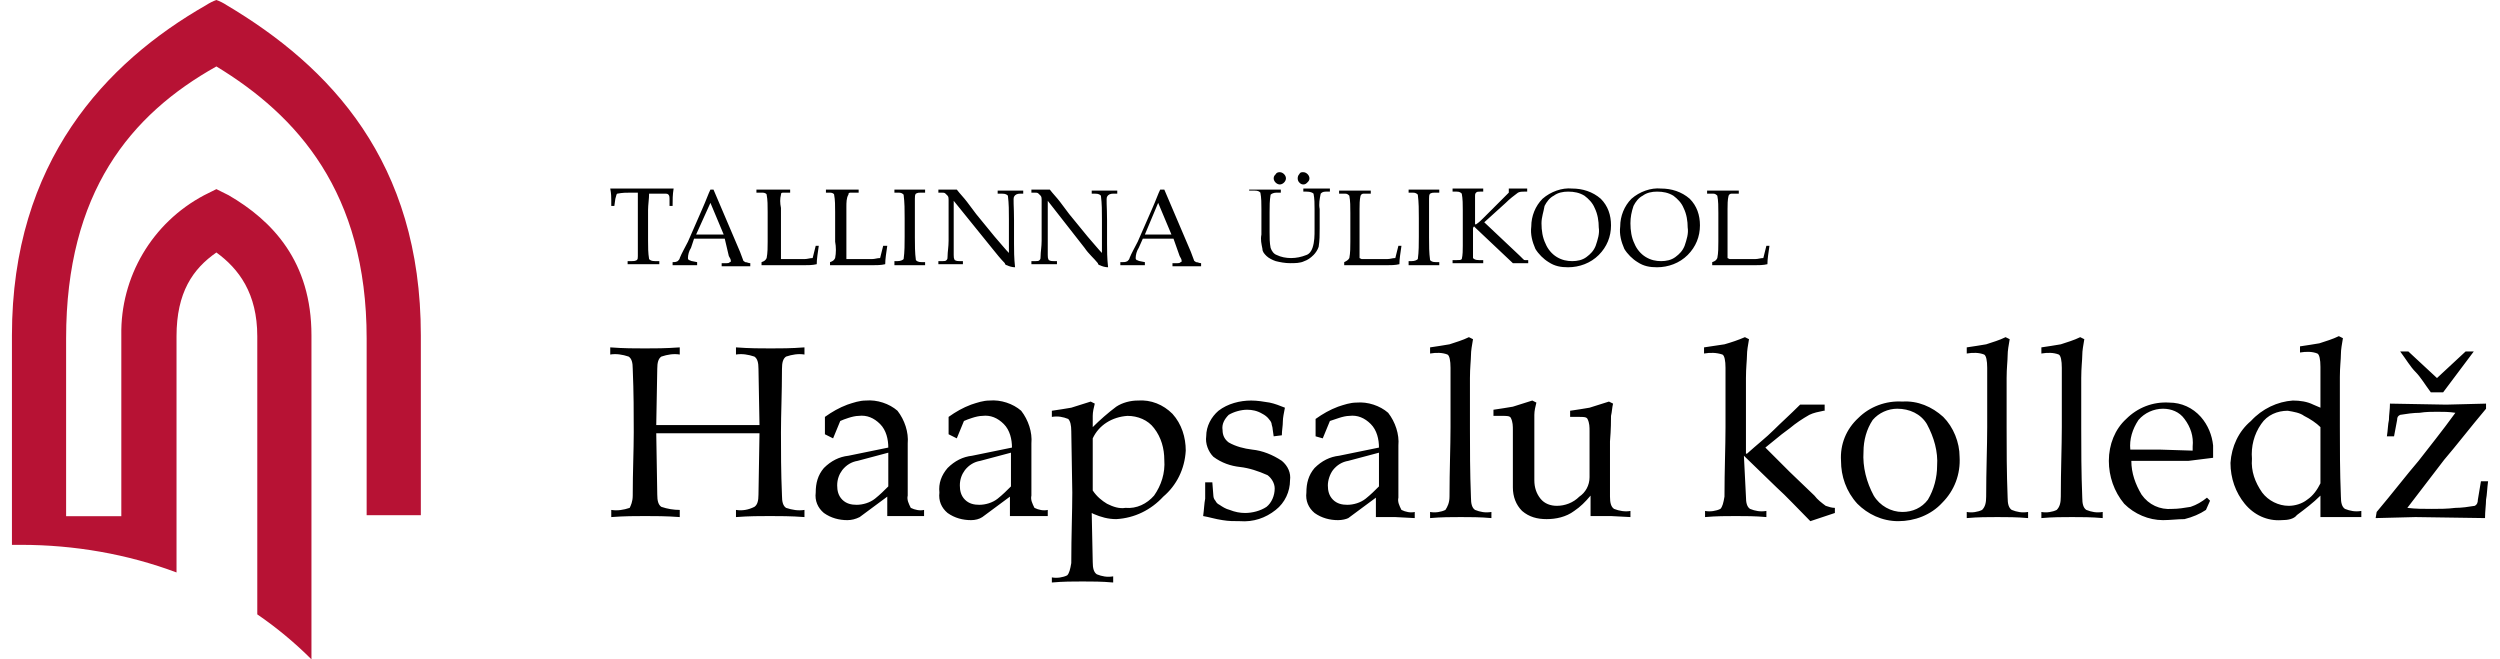 <svg width="182" height="48" viewBox="0 0 182 48" fill="none" xmlns="http://www.w3.org/2000/svg">
<path d="M0.869 37.507L0.869 39.665L1.539 39.665C5.409 39.665 9.278 40.335 12.851 41.675L12.851 24.484C12.851 21.284 14.041 19.572 15.753 18.381C17.39 19.572 18.73 21.358 18.73 24.484L18.73 44.726C20.144 45.693 21.483 46.809 22.674 48L22.674 24.409C22.674 19.051 19.846 16.074 16.646 14.214C16.348 14.065 16.051 13.916 15.753 13.768C15.455 13.916 15.158 14.065 14.86 14.214C11.065 16.223 8.758 20.168 8.832 24.409L8.832 37.581L4.813 37.581L4.813 24.633C4.813 13.991 9.502 8.335 15.753 4.837C21.632 8.409 26.692 13.991 26.692 24.633L26.692 37.507L30.637 37.507L30.637 24.409C30.637 11.758 24.013 4.837 16.497 0.372C16.274 0.223 15.976 0.074 15.753 3.24917e-08C15.53 0.074 15.232 0.223 15.009 0.372C7.716 4.54 0.869 11.758 0.869 24.409L0.869 37.507Z" fill="#B71234"/>
<path d="M47.254 14.098C47.254 14.47 47.179 14.917 47.179 15.289L47.179 17.522C47.179 17.968 47.179 18.415 47.254 18.861C47.328 18.936 47.403 19.01 47.7 19.01L47.998 19.01L47.998 19.233C47.551 19.233 47.179 19.233 46.807 19.233C46.51 19.233 46.137 19.233 45.691 19.233L45.691 19.01L45.989 19.01C46.137 19.01 46.212 19.01 46.361 18.936C46.435 18.861 46.435 18.787 46.435 18.638C46.435 18.34 46.435 17.968 46.435 17.447L46.435 15.215C46.435 14.768 46.435 14.396 46.435 14.024L45.989 14.024C45.617 14.024 45.319 14.024 44.947 14.098C44.872 14.098 44.872 14.247 44.798 14.47L44.724 14.992L44.5 14.992L44.5 14.545C44.5 14.396 44.5 14.098 44.426 13.726L46.882 13.726L49.04 13.726C48.965 14.173 48.965 14.545 48.965 14.992L48.742 14.992L48.742 14.47C48.742 14.396 48.742 14.247 48.668 14.173C48.593 14.098 48.519 14.098 48.444 14.098C48.147 14.098 47.849 14.098 47.477 14.098L47.254 14.098ZM52.761 17.373L50.528 17.373L50.305 18.043C50.156 18.266 50.082 18.564 50.082 18.787C50.082 18.861 50.082 18.861 50.156 18.936C50.23 18.936 50.305 19.01 50.379 19.01L50.751 19.084L50.751 19.308C50.528 19.308 50.23 19.308 49.933 19.308C49.635 19.308 49.263 19.308 48.965 19.308L48.965 19.084C49.114 19.084 49.189 19.084 49.337 19.01C49.412 18.936 49.486 18.861 49.486 18.787C49.635 18.415 49.858 18.043 50.082 17.596L51.123 15.215C51.421 14.545 51.57 14.098 51.719 13.801L51.942 13.801L53.877 18.34C53.951 18.564 54.026 18.712 54.1 18.936C54.1 19.01 54.175 19.01 54.249 19.084C54.398 19.084 54.472 19.159 54.621 19.159L54.621 19.382C54.324 19.382 53.951 19.382 53.654 19.382C53.356 19.382 52.984 19.382 52.537 19.382L52.537 19.159L52.91 19.159C52.984 19.159 53.058 19.159 53.133 19.084C53.207 19.084 53.207 19.01 53.207 19.01C53.207 18.861 53.133 18.787 53.058 18.638L52.761 17.373ZM50.677 17.075L52.686 17.075L51.719 14.768L50.677 17.075ZM56.705 18.861L57.449 18.861C57.97 18.861 58.342 18.861 58.565 18.861C58.789 18.861 58.937 18.787 59.161 18.787L59.384 17.894L59.607 17.894C59.533 18.415 59.458 18.861 59.458 19.233C59.161 19.308 58.789 19.308 58.491 19.308L56.63 19.308L55.44 19.308L55.44 19.084C55.663 19.01 55.737 18.936 55.812 18.787C55.886 18.415 55.886 17.968 55.886 17.596L55.886 15.438C55.886 14.992 55.886 14.545 55.812 14.173C55.812 14.098 55.663 14.024 55.514 14.024L55.068 14.024L55.068 13.801L56.407 13.801C56.705 13.801 57.002 13.801 57.523 13.801L57.523 14.024L57.077 14.024C56.928 14.024 56.854 14.024 56.854 14.173C56.779 14.47 56.779 14.768 56.854 15.14L56.854 17.596L56.854 18.712L56.854 18.861L56.705 18.861ZM61.617 18.861L62.361 18.861C62.882 18.861 63.254 18.861 63.477 18.861C63.7 18.861 63.849 18.787 64.072 18.787L64.296 17.894L64.593 17.894C64.519 18.415 64.444 18.861 64.444 19.233C64.147 19.308 63.775 19.308 63.477 19.308L61.617 19.308L60.426 19.308L60.426 19.084C60.649 19.01 60.724 18.936 60.798 18.787C60.872 18.415 60.872 17.968 60.798 17.596L60.798 15.438C60.798 14.992 60.798 14.545 60.724 14.173C60.724 14.098 60.575 14.024 60.426 14.024L60.128 14.024L60.128 13.801L61.393 13.801C61.691 13.801 61.989 13.801 62.51 13.801L62.51 14.024L61.989 14.024C61.84 14.024 61.765 14.024 61.765 14.173C61.617 14.396 61.617 14.768 61.617 15.066L61.617 17.522L61.617 18.638L61.617 18.861ZM65.114 19.01L65.337 19.01C65.561 19.01 65.71 18.936 65.784 18.861C65.858 18.34 65.858 17.745 65.858 17.224L65.858 15.884C65.858 15.289 65.858 14.768 65.784 14.173C65.71 14.098 65.635 14.024 65.412 14.024L65.114 14.024L65.114 13.801C65.561 13.801 66.007 13.801 66.379 13.801C66.751 13.801 67.049 13.801 67.347 13.801L67.347 14.024L67.049 14.024C66.9 14.024 66.826 14.024 66.677 14.098C66.603 14.173 66.603 14.322 66.603 14.47C66.603 14.768 66.603 15.215 66.603 15.959L66.603 17.298C66.603 17.819 66.603 18.415 66.677 18.936C66.751 19.01 66.826 19.084 67.124 19.084L67.347 19.084L67.347 19.308C67.049 19.308 66.677 19.308 66.305 19.308C65.933 19.308 65.486 19.308 65.114 19.308L65.114 19.01ZM69.43 14.619L69.43 17.298C69.43 17.894 69.43 18.34 69.43 18.564C69.43 18.712 69.43 18.787 69.505 18.936C69.654 19.01 69.728 19.01 69.877 19.01L70.1 19.01L70.1 19.233C69.803 19.233 69.579 19.233 69.356 19.233L68.314 19.233L68.314 19.01L68.612 19.01C68.761 19.01 68.835 19.01 68.909 18.936C68.984 18.861 68.984 18.787 68.984 18.638C68.984 18.34 69.058 17.968 69.058 17.522L69.058 15.587C69.058 15.215 69.058 14.843 69.058 14.545C69.058 14.47 69.058 14.322 68.984 14.247C68.909 14.173 68.909 14.173 68.835 14.098C68.761 14.024 68.686 14.024 68.537 14.024L68.314 14.024L68.314 13.801L69.058 13.801C69.207 13.801 69.43 13.801 69.654 13.801C69.877 14.098 70.175 14.396 70.398 14.694C70.621 14.992 70.844 15.289 71.068 15.587L72.407 17.224C72.928 17.819 73.226 18.192 73.449 18.415L73.449 15.959C73.449 15.364 73.449 14.843 73.375 14.247C73.3 14.173 73.226 14.098 72.928 14.098L72.63 14.098L72.63 13.875L73.598 13.875C73.821 13.875 74.119 13.875 74.491 13.875L74.491 14.098L74.268 14.098C74.044 14.098 73.896 14.173 73.821 14.322C73.747 14.47 73.821 14.992 73.821 16.033L73.821 17.745C73.821 18.192 73.821 18.787 73.896 19.457C73.672 19.457 73.449 19.382 73.3 19.308C73.226 19.308 73.151 19.233 73.151 19.159C72.854 18.861 72.556 18.489 72.258 18.117L69.43 14.619ZM76.277 14.619L76.277 17.298C76.277 17.894 76.277 18.34 76.277 18.564C76.277 18.712 76.277 18.787 76.351 18.936C76.5 19.01 76.575 19.01 76.724 19.01L76.947 19.01L76.947 19.233C76.649 19.233 76.426 19.233 76.203 19.233L75.086 19.233L75.086 19.01L75.384 19.01C75.533 19.01 75.607 19.01 75.682 18.936C75.756 18.861 75.756 18.787 75.756 18.638C75.756 18.34 75.831 17.968 75.831 17.522L75.831 15.587C75.831 15.215 75.831 14.843 75.831 14.545C75.831 14.47 75.831 14.322 75.756 14.247C75.682 14.173 75.682 14.173 75.607 14.098C75.533 14.024 75.458 14.024 75.309 14.024L75.086 14.024L75.086 13.801L75.831 13.801C75.979 13.801 76.203 13.801 76.426 13.801C76.649 14.098 76.947 14.396 77.17 14.694C77.393 14.992 77.617 15.289 77.84 15.587L79.179 17.224C79.7 17.819 79.998 18.192 80.221 18.415L80.221 15.959C80.221 15.364 80.221 14.843 80.147 14.247C80.072 14.173 79.998 14.098 79.7 14.098L79.477 14.098L79.477 13.875L80.444 13.875C80.668 13.875 80.965 13.875 81.337 13.875L81.337 14.098L81.04 14.098C80.817 14.098 80.668 14.173 80.593 14.322C80.519 14.47 80.593 14.992 80.593 16.033L80.593 17.745C80.593 18.192 80.593 18.787 80.668 19.457C80.444 19.457 80.221 19.382 80.072 19.308C79.998 19.308 79.924 19.233 79.924 19.159C79.626 18.787 79.254 18.489 78.956 18.043L76.277 14.619ZM85.43 17.373L83.198 17.373L82.9 18.043C82.751 18.266 82.677 18.564 82.677 18.787C82.677 18.861 82.677 18.861 82.751 18.936C82.826 18.936 82.9 19.01 82.975 19.01L83.347 19.084L83.347 19.308C83.124 19.308 82.826 19.308 82.528 19.308C82.231 19.308 81.858 19.308 81.561 19.308L81.561 19.084L81.71 19.084C81.858 19.084 81.933 19.084 82.082 19.01C82.156 18.936 82.231 18.861 82.231 18.787C82.379 18.415 82.603 18.043 82.826 17.596L83.868 15.215C84.165 14.545 84.314 14.098 84.463 13.801L84.761 13.801L86.696 18.34C86.77 18.564 86.844 18.712 86.919 18.936C86.919 19.01 86.993 19.01 87.068 19.084C87.216 19.084 87.291 19.159 87.44 19.159L87.44 19.382C87.142 19.382 86.77 19.382 86.472 19.382C86.175 19.382 85.803 19.382 85.356 19.382L85.356 19.159L85.728 19.159C85.803 19.159 85.877 19.159 85.951 19.084C86.026 19.084 86.026 19.01 86.026 19.01C86.026 18.861 85.951 18.787 85.877 18.638L85.43 17.373ZM83.347 17.075L85.282 17.075L84.314 14.768L83.347 17.075ZM90.938 14.024L90.938 13.801L92.128 13.801L93.244 13.801L93.244 14.024L92.947 14.024C92.724 14.024 92.575 14.098 92.5 14.173C92.426 14.619 92.426 14.992 92.426 15.438L92.426 16.926C92.426 17.298 92.426 17.671 92.5 18.043C92.575 18.266 92.724 18.489 92.947 18.564C93.244 18.712 93.617 18.787 93.989 18.787C94.361 18.787 94.733 18.712 95.105 18.564C95.328 18.489 95.477 18.266 95.551 18.043C95.7 17.596 95.7 17.15 95.7 16.703L95.7 15.215C95.7 14.843 95.7 14.47 95.626 14.098C95.551 14.024 95.403 13.95 95.105 13.95L94.882 13.95L94.882 13.726L95.924 13.726C96.147 13.726 96.444 13.726 96.817 13.726L96.817 13.95L96.519 13.95C96.296 13.95 96.221 14.024 96.147 14.098C96.072 14.47 95.998 14.843 96.072 15.215L96.072 16.629C96.072 17.075 96.072 17.522 95.998 17.968C95.924 18.192 95.775 18.415 95.626 18.564C95.403 18.787 95.179 18.936 94.956 19.01C94.658 19.159 94.286 19.159 93.914 19.159C93.542 19.159 93.17 19.084 92.872 19.01C92.649 18.936 92.351 18.787 92.203 18.638C92.054 18.489 91.905 18.34 91.905 18.117C91.831 17.745 91.756 17.447 91.831 17.075L91.831 15.215C91.831 14.843 91.831 14.396 91.756 14.024C91.682 13.95 91.607 13.875 91.31 13.875L90.938 13.875L90.938 14.024ZM93.17 12.536C93.393 12.536 93.617 12.759 93.617 12.982C93.617 13.205 93.393 13.429 93.17 13.429C92.947 13.429 92.724 13.205 92.724 12.982C92.724 12.833 92.798 12.759 92.872 12.684C92.947 12.536 93.096 12.536 93.17 12.536ZM94.882 12.536C95.105 12.536 95.328 12.759 95.328 12.982C95.328 13.131 95.254 13.205 95.179 13.28C95.105 13.354 95.031 13.429 94.882 13.429C94.733 13.429 94.658 13.354 94.584 13.28C94.435 13.131 94.435 12.833 94.584 12.684C94.658 12.536 94.733 12.536 94.882 12.536ZM99.124 18.861L99.868 18.861C100.314 18.861 100.761 18.861 100.984 18.861C101.207 18.861 101.356 18.787 101.579 18.787L101.803 17.894L102.026 17.894C101.951 18.415 101.877 18.861 101.877 19.233C101.579 19.308 101.207 19.308 100.91 19.308L99.049 19.308L97.858 19.308L97.858 19.084C98.007 19.01 98.156 18.936 98.231 18.787C98.305 18.415 98.305 17.968 98.305 17.596L98.305 15.512C98.305 15.066 98.305 14.619 98.231 14.247C98.156 14.173 98.082 14.098 97.933 14.098L97.486 14.098L97.486 13.875L98.677 13.875C98.975 13.875 99.347 13.875 99.793 13.875L99.793 14.098L99.347 14.098C99.198 14.098 99.124 14.098 99.049 14.247C98.975 14.545 98.975 14.917 98.975 15.215L98.975 17.671L98.975 18.787L99.124 18.861ZM102.547 19.01L102.77 19.01C102.993 19.01 103.142 18.936 103.217 18.861C103.291 18.34 103.291 17.745 103.291 17.224L103.291 15.884C103.291 15.289 103.291 14.768 103.217 14.173C103.142 14.098 103.068 14.024 102.844 14.024L102.547 14.024L102.547 13.801C102.993 13.801 103.365 13.801 103.812 13.801C104.258 13.801 104.482 13.801 104.779 13.801L104.779 14.024L104.482 14.024C104.333 14.024 104.258 14.024 104.11 14.098C104.035 14.173 104.035 14.322 104.035 14.47C104.035 14.768 104.035 15.215 104.035 15.959L104.035 17.298C104.035 17.819 104.035 18.415 104.11 18.936C104.184 19.01 104.258 19.084 104.556 19.084L104.779 19.084L104.779 19.308C104.482 19.308 104.11 19.308 103.737 19.308C103.365 19.308 102.993 19.308 102.547 19.308L102.547 19.01ZM108.054 16.182L110.658 18.638L110.882 18.861C110.956 18.936 110.956 18.936 111.031 18.936C111.105 18.936 111.179 18.936 111.254 18.936L111.254 19.159C111.031 19.159 110.882 19.159 110.658 19.159C110.435 19.159 110.286 19.159 110.137 19.159L107.458 16.629C107.384 16.554 107.31 16.48 107.31 16.48C107.31 16.48 107.235 16.554 107.235 16.629L107.235 17.819C107.235 18.117 107.235 18.415 107.235 18.787C107.31 18.861 107.384 18.936 107.682 18.936L107.979 18.936L107.979 19.159C107.533 19.159 107.161 19.159 106.863 19.159C106.565 19.159 106.119 19.159 105.747 19.159L105.747 18.936L106.044 18.936C106.268 18.936 106.342 18.936 106.417 18.861C106.491 18.564 106.491 18.192 106.491 17.894L106.491 15.289C106.491 14.917 106.491 14.47 106.417 14.098C106.342 14.024 106.268 13.95 106.044 13.95L105.747 13.95L105.747 13.726L106.789 13.726L107.979 13.726L107.979 13.95L107.756 13.95C107.607 13.95 107.533 13.95 107.458 14.024C107.384 14.098 107.384 14.173 107.384 14.247C107.384 14.396 107.384 14.694 107.384 15.289L107.384 16.331L107.458 16.331C107.682 16.182 107.831 16.033 107.979 15.884C108.128 15.736 108.351 15.512 108.724 15.14L109.84 14.024L109.84 13.726C110.137 13.726 110.361 13.726 110.51 13.726C110.658 13.726 110.956 13.726 111.179 13.726L111.179 13.95L110.956 13.95C110.807 13.95 110.658 13.95 110.51 14.024C110.212 14.247 109.914 14.47 109.617 14.768L108.054 16.182ZM111.477 16.48C111.477 15.736 111.775 14.992 112.296 14.47C112.891 13.95 113.71 13.652 114.454 13.726C115.198 13.726 115.942 13.95 116.537 14.47C117.058 14.992 117.282 15.661 117.282 16.405C117.282 17.224 116.984 17.968 116.389 18.564C115.793 19.159 114.975 19.457 114.156 19.457C113.635 19.457 113.189 19.382 112.742 19.084C112.37 18.861 111.998 18.489 111.775 18.117C111.551 17.596 111.403 17.075 111.477 16.48ZM112.221 16.257C112.221 16.777 112.296 17.298 112.519 17.745C112.668 18.117 112.965 18.489 113.337 18.712C113.71 18.936 114.082 19.01 114.454 19.01C114.826 19.01 115.198 18.936 115.496 18.712C115.793 18.489 116.017 18.266 116.165 17.894C116.314 17.447 116.463 17.001 116.389 16.554C116.389 16.108 116.314 15.587 116.091 15.14C115.942 14.768 115.644 14.47 115.347 14.247C114.975 14.024 114.603 13.95 114.156 13.95C113.784 13.95 113.412 14.024 113.114 14.247C112.817 14.396 112.593 14.694 112.444 14.992C112.37 15.438 112.221 15.81 112.221 16.257ZM117.951 16.48C117.951 15.736 118.249 14.992 118.77 14.47C119.365 13.95 120.184 13.652 120.928 13.726C121.672 13.726 122.417 13.95 123.012 14.47C123.533 14.992 123.756 15.661 123.756 16.405C123.756 17.224 123.458 17.968 122.863 18.564C122.268 19.159 121.449 19.457 120.631 19.457C120.11 19.457 119.663 19.382 119.217 19.084C118.844 18.861 118.472 18.489 118.249 18.117C118.026 17.596 117.877 17.075 117.951 16.48ZM118.696 16.257C118.696 16.777 118.77 17.298 118.993 17.745C119.142 18.117 119.44 18.489 119.812 18.712C120.184 18.936 120.556 19.01 120.928 19.01C121.3 19.01 121.672 18.936 121.97 18.712C122.268 18.489 122.491 18.266 122.64 17.894C122.789 17.447 122.937 17.001 122.863 16.554C122.863 16.108 122.789 15.587 122.565 15.14C122.417 14.768 122.119 14.47 121.821 14.247C121.449 14.024 121.077 13.95 120.631 13.95C120.258 13.95 119.886 14.024 119.589 14.247C119.291 14.396 119.068 14.694 118.919 14.992C118.77 15.438 118.696 15.81 118.696 16.257ZM125.914 18.861L126.658 18.861C127.105 18.861 127.551 18.861 127.775 18.861C127.998 18.861 128.147 18.787 128.37 18.787L128.593 17.894L128.817 17.894C128.742 18.415 128.668 18.861 128.668 19.233C128.37 19.308 127.998 19.308 127.7 19.308L125.84 19.308L124.649 19.308L124.649 19.084C124.872 19.01 124.947 18.936 125.021 18.787C125.096 18.415 125.096 17.968 125.096 17.596L125.096 15.512C125.096 15.066 125.096 14.619 125.021 14.247C124.947 14.173 124.872 14.098 124.724 14.098L124.277 14.098L124.277 13.875L125.468 13.875C125.765 13.875 126.138 13.875 126.584 13.875L126.584 14.098L126.137 14.098C125.989 14.098 125.914 14.098 125.84 14.247C125.765 14.545 125.765 14.917 125.765 15.215L125.765 17.671L125.765 18.787L125.914 18.861Z" fill="black"/>
<path d="M46.063 36.08C46.063 34.294 46.137 32.806 46.137 31.466C46.137 30.127 46.137 28.564 46.063 26.852C46.063 26.406 45.989 26.108 45.765 25.959C45.319 25.81 44.872 25.736 44.426 25.81L44.426 25.289C45.393 25.364 46.286 25.364 46.956 25.364C47.626 25.364 48.444 25.364 49.486 25.289L49.486 25.81C49.04 25.736 48.593 25.81 48.147 25.959C47.923 26.108 47.849 26.406 47.849 26.852L47.775 30.945L51.496 30.945L55.291 30.945L55.217 26.852C55.217 26.406 55.142 26.108 54.919 25.959C54.472 25.81 54.026 25.736 53.579 25.81L53.579 25.289C54.547 25.364 55.44 25.364 56.109 25.364C56.779 25.364 57.598 25.364 58.565 25.289L58.565 25.81C58.119 25.736 57.672 25.81 57.226 25.959C57.002 26.108 56.928 26.406 56.928 26.852C56.928 28.638 56.854 30.127 56.854 31.466C56.854 32.806 56.854 34.368 56.928 36.08C56.928 36.527 57.002 36.824 57.226 36.973C57.672 37.122 58.119 37.196 58.565 37.122L58.565 37.643C57.598 37.569 56.705 37.569 56.035 37.569C55.365 37.569 54.547 37.569 53.579 37.643L53.579 37.122C54.026 37.196 54.472 37.122 54.919 36.899C55.142 36.75 55.217 36.452 55.217 36.006L55.291 31.541C53.877 31.541 52.686 31.541 51.57 31.541L47.775 31.541L47.849 36.006C47.849 36.452 47.923 36.75 48.147 36.899C48.593 37.048 49.04 37.122 49.486 37.122L49.486 37.643C48.519 37.569 47.626 37.569 46.956 37.569C46.286 37.569 45.468 37.569 44.5 37.643L44.5 37.122C44.947 37.196 45.393 37.122 45.84 36.973C45.914 36.824 46.063 36.527 46.063 36.08ZM61.691 37.866C61.096 37.866 60.5 37.717 59.979 37.345C59.533 36.973 59.309 36.452 59.384 35.857C59.384 35.187 59.533 34.592 59.979 34.071C60.5 33.55 61.096 33.252 61.765 33.178L64.668 32.583C64.668 31.987 64.519 31.317 64.072 30.871C63.626 30.424 63.105 30.201 62.51 30.276C62.286 30.276 61.989 30.35 61.765 30.424C61.542 30.499 61.319 30.573 61.17 30.648L60.649 31.913L60.054 31.615L60.054 30.35C60.575 29.978 61.096 29.68 61.691 29.457C62.137 29.308 62.584 29.159 63.031 29.159C63.849 29.085 64.742 29.383 65.337 29.903C65.858 30.573 66.156 31.466 66.082 32.285L66.082 33.327L66.082 36.08C66.007 36.378 66.156 36.675 66.305 36.973C66.603 37.122 66.975 37.196 67.272 37.122L67.272 37.569L66.007 37.569L64.593 37.569L64.593 36.155L62.584 37.643C62.286 37.792 61.989 37.866 61.691 37.866ZM64.668 33.401L64.668 32.955L62.435 33.55C61.989 33.624 61.617 33.848 61.319 34.22C61.096 34.517 60.947 34.889 60.947 35.336C60.947 35.708 61.021 36.08 61.319 36.378C61.617 36.675 61.989 36.75 62.361 36.75C62.807 36.75 63.328 36.601 63.7 36.303C64.072 36.006 64.37 35.708 64.668 35.41C64.668 34.666 64.668 33.996 64.668 33.401ZM70.696 37.866C70.1 37.866 69.505 37.717 68.984 37.345C68.537 36.973 68.314 36.452 68.389 35.857C68.314 35.187 68.537 34.592 68.984 34.071C69.505 33.55 70.1 33.252 70.77 33.178L73.672 32.583C73.672 31.987 73.523 31.317 73.077 30.871C72.63 30.424 72.109 30.201 71.514 30.276C71.291 30.276 70.993 30.35 70.77 30.424C70.547 30.499 70.323 30.573 70.175 30.648L69.654 31.913L69.058 31.615L69.058 30.35C69.579 29.978 70.1 29.68 70.696 29.457C71.142 29.308 71.589 29.159 72.035 29.159C72.854 29.085 73.747 29.383 74.342 29.903C74.863 30.573 75.161 31.466 75.086 32.285L75.086 33.327L75.086 36.08C75.012 36.378 75.161 36.675 75.309 36.973C75.607 37.122 75.979 37.196 76.277 37.122L76.277 37.569L74.937 37.569L73.523 37.569L73.523 36.155L71.514 37.643C71.291 37.792 70.993 37.866 70.696 37.866ZM73.598 33.401L73.598 32.955L71.365 33.55C70.919 33.624 70.547 33.848 70.249 34.22C70.026 34.517 69.877 34.889 69.877 35.336C69.877 35.708 69.951 36.08 70.249 36.378C70.547 36.675 70.919 36.75 71.291 36.75C71.737 36.75 72.258 36.601 72.63 36.303C73.003 36.006 73.3 35.708 73.598 35.41C73.598 34.666 73.598 33.996 73.598 33.401ZM77.989 31.392C77.989 30.945 77.914 30.648 77.765 30.499C77.393 30.35 77.021 30.276 76.575 30.35L76.575 29.903C77.096 29.829 77.542 29.755 77.989 29.68C78.435 29.531 78.956 29.383 79.403 29.234L79.7 29.383C79.626 29.68 79.551 29.978 79.551 30.276L79.551 31.094C80.072 30.573 80.668 30.052 81.263 29.606C81.71 29.308 82.305 29.159 82.826 29.159C83.793 29.085 84.686 29.457 85.356 30.127C86.026 30.871 86.323 31.838 86.323 32.806C86.249 34.145 85.654 35.336 84.686 36.155C83.793 37.122 82.603 37.717 81.263 37.792C80.668 37.792 80.147 37.643 79.626 37.42L79.477 37.345L79.551 40.917C79.551 41.364 79.626 41.661 79.849 41.81C80.221 41.959 80.593 42.034 81.04 41.959L81.04 42.406C80.221 42.331 79.477 42.331 78.807 42.331C78.138 42.331 77.393 42.331 76.575 42.406L76.575 42.034C76.947 42.108 77.393 42.034 77.691 41.885C77.84 41.736 77.914 41.438 77.989 40.992C77.989 38.983 78.063 37.271 78.063 35.857L77.989 31.392ZM81.933 36.973C82.751 37.048 83.496 36.675 84.016 36.08C84.537 35.336 84.835 34.443 84.761 33.475C84.761 32.657 84.537 31.838 84.016 31.169C83.57 30.573 82.826 30.276 82.082 30.276C80.965 30.35 79.998 30.945 79.551 31.913L79.551 35.708C79.849 36.155 80.221 36.452 80.593 36.675C81.04 36.899 81.486 37.048 81.933 36.973ZM92.724 31.764L92.649 31.243C92.649 31.094 92.575 30.945 92.575 30.871C92.575 30.796 92.5 30.648 92.426 30.573C92.277 30.35 92.054 30.201 91.905 30.127C91.533 29.903 91.161 29.829 90.789 29.829C90.342 29.829 89.821 29.978 89.449 30.201C89.151 30.499 88.928 30.871 89.003 31.317C89.003 31.689 89.151 31.987 89.449 32.21C89.97 32.508 90.565 32.657 91.161 32.731C91.905 32.806 92.649 33.103 93.319 33.55C93.765 33.922 93.989 34.443 93.914 34.964C93.914 35.782 93.542 36.601 92.872 37.122C92.128 37.717 91.235 38.015 90.268 37.941C89.821 37.941 89.449 37.941 89.003 37.866C88.482 37.792 88.035 37.643 87.589 37.569C87.663 37.048 87.663 36.675 87.737 36.303C87.737 36.006 87.737 35.559 87.737 35.113L88.258 35.113L88.333 36.08C88.333 36.229 88.407 36.378 88.482 36.452C88.556 36.601 88.63 36.675 88.779 36.75C89.003 36.899 89.226 37.048 89.523 37.122C89.896 37.271 90.268 37.345 90.64 37.345C91.161 37.345 91.756 37.196 92.203 36.899C92.575 36.601 92.798 36.08 92.798 35.559C92.798 35.187 92.575 34.815 92.277 34.592C91.607 34.294 90.938 34.071 90.268 33.996C89.598 33.922 88.928 33.699 88.333 33.252C87.961 32.88 87.737 32.285 87.812 31.764C87.812 31.02 88.184 30.35 88.705 29.903C89.375 29.383 90.268 29.159 91.086 29.159C91.533 29.159 91.979 29.234 92.426 29.308C92.798 29.383 93.17 29.531 93.542 29.68C93.468 30.052 93.393 30.424 93.393 30.648C93.393 31.02 93.319 31.317 93.319 31.689L92.724 31.764ZM97.412 37.866C96.817 37.866 96.221 37.717 95.7 37.345C95.254 36.973 95.031 36.452 95.105 35.857C95.105 35.187 95.254 34.592 95.7 34.071C96.221 33.55 96.817 33.252 97.486 33.178L100.389 32.583C100.389 31.987 100.24 31.317 99.793 30.871C99.347 30.424 98.826 30.201 98.231 30.276C98.007 30.276 97.71 30.35 97.486 30.424C97.263 30.499 97.04 30.573 96.817 30.648L96.296 31.913L95.775 31.764L95.775 30.499C96.296 30.127 96.817 29.829 97.412 29.606C97.858 29.457 98.305 29.308 98.751 29.308C99.57 29.234 100.463 29.531 101.058 30.052C101.579 30.722 101.877 31.615 101.803 32.434L101.803 33.475L101.803 36.229C101.728 36.527 101.877 36.824 102.026 37.122C102.324 37.271 102.696 37.345 102.993 37.271L102.993 37.717L101.579 37.643L100.165 37.643L100.165 36.229L98.156 37.717C98.007 37.792 97.71 37.866 97.412 37.866ZM100.389 33.401L100.389 32.955L98.156 33.55C97.71 33.624 97.338 33.848 97.04 34.22C96.817 34.517 96.668 34.964 96.668 35.336C96.668 35.708 96.742 36.08 97.04 36.378C97.338 36.675 97.71 36.75 98.082 36.75C98.528 36.75 99.049 36.601 99.421 36.303C99.793 36.006 100.091 35.708 100.389 35.41C100.389 34.666 100.389 33.996 100.389 33.401ZM105.524 36.155C105.524 34.22 105.598 32.508 105.598 31.094L105.598 26.778C105.598 26.257 105.524 25.885 105.375 25.81C105.003 25.662 104.556 25.662 104.11 25.736L104.11 25.289C104.631 25.215 105.077 25.141 105.524 25.066C105.97 24.917 106.491 24.768 106.937 24.545L107.235 24.694C107.161 25.141 107.086 25.513 107.086 25.885C107.086 26.183 107.012 26.778 107.012 27.522L107.012 31.169C107.012 32.657 107.012 34.368 107.086 36.229C107.086 36.675 107.161 36.973 107.384 37.122C107.756 37.271 108.128 37.345 108.575 37.271L108.575 37.717C107.756 37.643 107.012 37.643 106.342 37.643C105.672 37.643 104.928 37.643 104.11 37.717L104.11 37.271C104.482 37.345 104.928 37.271 105.226 37.122C105.375 36.899 105.524 36.601 105.524 36.155ZM111.7 32.136L111.7 34.964C111.7 35.485 111.849 35.931 112.147 36.303C112.444 36.675 112.891 36.824 113.337 36.824C113.933 36.824 114.528 36.601 114.975 36.155C115.421 35.857 115.719 35.336 115.719 34.741L115.719 33.401L115.719 31.392C115.719 31.094 115.719 30.796 115.57 30.499C115.496 30.35 115.272 30.35 114.975 30.35L114.305 30.35L114.305 29.903C114.826 29.829 115.272 29.755 115.719 29.68C116.165 29.531 116.686 29.383 117.133 29.234L117.431 29.383C117.356 29.68 117.356 29.978 117.282 30.276C117.282 30.573 117.282 31.243 117.207 32.136L117.207 33.401L117.207 36.155C117.207 36.601 117.282 36.899 117.505 37.048C117.877 37.196 118.324 37.271 118.696 37.196L118.696 37.643L117.282 37.569L115.793 37.569L115.793 36.08C115.421 36.527 115.049 36.899 114.603 37.196C114.007 37.643 113.263 37.792 112.593 37.792C111.924 37.792 111.328 37.643 110.807 37.196C110.361 36.75 110.137 36.155 110.137 35.485L110.137 33.327L110.137 31.317C110.137 31.02 110.137 30.722 109.989 30.424C109.914 30.276 109.691 30.276 109.393 30.276L108.724 30.276L108.724 29.829C109.244 29.755 109.691 29.68 110.137 29.606C110.584 29.457 111.105 29.308 111.551 29.159L111.849 29.308C111.775 29.606 111.7 29.903 111.7 30.201C111.7 30.499 111.7 31.169 111.7 32.136ZM127.105 36.155C127.105 36.601 127.179 36.899 127.403 37.048C127.775 37.196 128.147 37.271 128.593 37.196L128.593 37.643C127.775 37.569 127.031 37.569 126.361 37.569C125.691 37.569 124.947 37.569 124.128 37.643L124.128 37.196C124.5 37.271 124.947 37.196 125.244 37.048C125.393 36.899 125.468 36.601 125.542 36.155C125.542 34.22 125.617 32.508 125.617 31.094L125.617 26.778C125.617 26.257 125.542 25.885 125.393 25.81C124.947 25.662 124.5 25.662 124.054 25.736L124.054 25.289C124.575 25.215 125.021 25.141 125.542 25.066C126.063 24.917 126.51 24.768 127.031 24.545L127.328 24.694C127.254 25.141 127.179 25.513 127.179 25.885C127.179 26.183 127.105 26.778 127.105 27.522L127.105 31.169L127.105 33.029L127.179 33.029C127.924 32.359 128.593 31.838 129.114 31.317C129.635 30.796 130.305 30.201 131.049 29.457L132.835 29.457L132.835 29.903L132.761 29.903C132.389 29.978 132.017 30.052 131.719 30.201C131.198 30.499 130.751 30.796 130.305 31.169L129.71 31.615L128.519 32.583L130.305 34.368L132.091 36.08C132.314 36.378 132.612 36.601 132.91 36.824C133.133 36.899 133.356 36.973 133.579 36.973L133.579 37.345L132.686 37.643L131.793 37.941C130.826 36.973 130.082 36.155 129.338 35.485L126.956 33.178L127.105 36.155ZM135.217 36.675C134.398 35.782 134.026 34.666 134.026 33.55C133.951 32.359 134.398 31.243 135.291 30.424C136.11 29.606 137.3 29.159 138.491 29.234C139.607 29.159 140.649 29.606 141.468 30.35C142.212 31.094 142.658 32.21 142.658 33.252C142.733 34.517 142.286 35.708 141.393 36.601C140.575 37.494 139.384 37.941 138.193 37.941C137.003 37.941 135.961 37.42 135.217 36.675ZM140.351 36.378C140.798 35.634 141.021 34.741 141.021 33.922C141.096 32.88 140.798 31.838 140.277 30.871C139.831 30.127 139.012 29.755 138.119 29.755C137.449 29.755 136.779 30.052 136.333 30.573C135.886 31.243 135.663 32.062 135.663 32.88C135.589 33.996 135.886 35.113 136.407 36.08C136.854 36.824 137.672 37.271 138.491 37.271C139.235 37.271 139.905 36.973 140.351 36.378ZM144.593 36.155C144.593 34.22 144.668 32.508 144.668 31.094L144.668 26.778C144.668 26.257 144.593 25.885 144.444 25.81C144.072 25.662 143.626 25.662 143.179 25.736L143.179 25.289C143.7 25.215 144.147 25.141 144.593 25.066C145.04 24.917 145.561 24.768 146.007 24.545L146.305 24.694C146.231 25.141 146.156 25.513 146.156 25.885C146.156 26.257 146.082 26.778 146.082 27.522L146.082 31.169C146.082 32.657 146.082 34.368 146.156 36.229C146.156 36.675 146.231 36.973 146.454 37.122C146.826 37.271 147.198 37.345 147.645 37.271L147.645 37.717C146.826 37.643 146.082 37.643 145.412 37.643C144.742 37.643 143.998 37.643 143.179 37.717L143.179 37.271C143.551 37.345 143.998 37.271 144.296 37.122C144.519 36.899 144.593 36.601 144.593 36.155ZM150.026 36.155C150.026 34.22 150.1 32.508 150.1 31.094L150.1 26.778C150.1 26.257 150.026 25.885 149.877 25.81C149.505 25.662 149.058 25.662 148.612 25.736L148.612 25.289C149.133 25.215 149.579 25.141 150.026 25.066C150.472 24.917 150.993 24.768 151.44 24.545L151.738 24.694C151.663 25.141 151.589 25.513 151.589 25.885C151.589 26.183 151.514 26.778 151.514 27.522L151.514 31.169C151.514 32.657 151.514 34.368 151.589 36.229C151.589 36.675 151.663 36.973 151.886 37.122C152.258 37.271 152.631 37.345 153.077 37.271L153.077 37.717C152.258 37.643 151.514 37.643 150.845 37.643C150.175 37.643 149.431 37.643 148.612 37.717L148.612 37.271C148.984 37.345 149.431 37.271 149.728 37.122C149.951 36.899 150.026 36.601 150.026 36.155ZM157.468 37.866C156.426 37.866 155.384 37.42 154.64 36.675C153.896 35.782 153.524 34.666 153.524 33.55C153.524 32.359 153.97 31.243 154.789 30.499C155.607 29.68 156.724 29.234 157.914 29.308C158.807 29.308 159.626 29.68 160.221 30.35C160.742 30.945 161.04 31.689 161.114 32.434L161.114 33.327L159.328 33.55L157.319 33.55L155.161 33.55C155.161 34.443 155.458 35.261 155.905 36.006C156.426 36.75 157.244 37.122 158.138 37.048C158.584 37.048 159.031 36.973 159.477 36.899C159.924 36.75 160.296 36.527 160.668 36.229L160.891 36.452L160.593 37.122C160.147 37.42 159.626 37.643 159.031 37.792C158.51 37.792 157.989 37.866 157.468 37.866ZM159.626 32.806L159.626 32.508C159.7 31.764 159.477 31.094 159.031 30.499C158.658 29.978 158.063 29.755 157.468 29.755C156.798 29.755 156.128 30.052 155.682 30.573C155.235 31.243 155.012 31.987 155.086 32.731L157.245 32.731L159.626 32.806ZM166.1 37.866C165.058 37.941 164.091 37.494 163.421 36.675C162.751 35.857 162.379 34.815 162.379 33.699C162.454 32.508 162.975 31.392 163.868 30.648C164.686 29.755 165.803 29.234 166.919 29.159C167.44 29.159 167.961 29.234 168.407 29.457L168.928 29.68L168.928 26.703C168.928 26.183 168.854 25.81 168.705 25.736C168.333 25.587 167.886 25.587 167.44 25.662L167.44 25.215C167.961 25.141 168.407 25.066 168.854 24.992C169.3 24.843 169.821 24.694 170.268 24.471L170.565 24.62C170.491 25.066 170.417 25.438 170.417 25.81C170.417 26.183 170.342 26.703 170.342 27.448L170.342 31.094C170.342 32.583 170.342 34.294 170.417 36.155C170.417 36.601 170.491 36.899 170.714 37.048C171.086 37.196 171.458 37.271 171.905 37.196L171.905 37.643L170.417 37.643L168.928 37.643L168.928 36.08C168.407 36.601 167.812 37.048 167.217 37.494C166.993 37.792 166.547 37.866 166.1 37.866ZM166.547 29.903C165.803 29.903 165.058 30.201 164.612 30.871C164.091 31.615 163.868 32.508 163.942 33.401C163.868 34.294 164.165 35.113 164.686 35.857C165.133 36.452 165.877 36.824 166.621 36.824C167.068 36.824 167.589 36.675 167.961 36.378C168.407 36.08 168.705 35.634 168.928 35.187L168.928 31.094C168.631 30.796 168.184 30.499 167.738 30.276C167.44 30.052 166.993 29.978 166.547 29.903ZM173.021 37.271C174.212 35.857 175.179 34.592 176.072 33.55C176.817 32.583 177.784 31.392 178.752 30.052C178.305 29.978 177.858 29.978 177.412 29.978C177.04 29.978 176.593 29.978 176.147 30.052C175.7 30.052 175.179 30.127 174.733 30.201C174.584 30.276 174.51 30.35 174.51 30.573L174.286 31.764L173.765 31.764C173.84 31.317 173.84 30.871 173.914 30.573C173.914 30.201 173.989 29.829 173.989 29.383L178.082 29.457L180.984 29.383L180.984 29.755C179.793 31.169 178.826 32.434 177.933 33.475L175.254 36.973C175.849 37.048 176.445 37.048 177.04 37.048C177.561 37.048 178.156 37.048 178.752 36.973C179.198 36.973 179.719 36.899 180.165 36.824C180.314 36.75 180.389 36.601 180.389 36.378L180.612 35.038L181.133 35.038C181.059 35.559 181.058 36.006 180.984 36.378C180.984 36.75 180.91 37.196 180.91 37.717L175.849 37.643L172.947 37.717L173.021 37.271ZM176.965 28.564C176.519 27.968 176.221 27.448 175.849 27.076C175.477 26.703 175.179 26.183 174.733 25.587L175.328 25.587L177.412 27.522L179.496 25.587L180.091 25.587L177.858 28.564L176.965 28.564Z" fill="black"/>
</svg>
